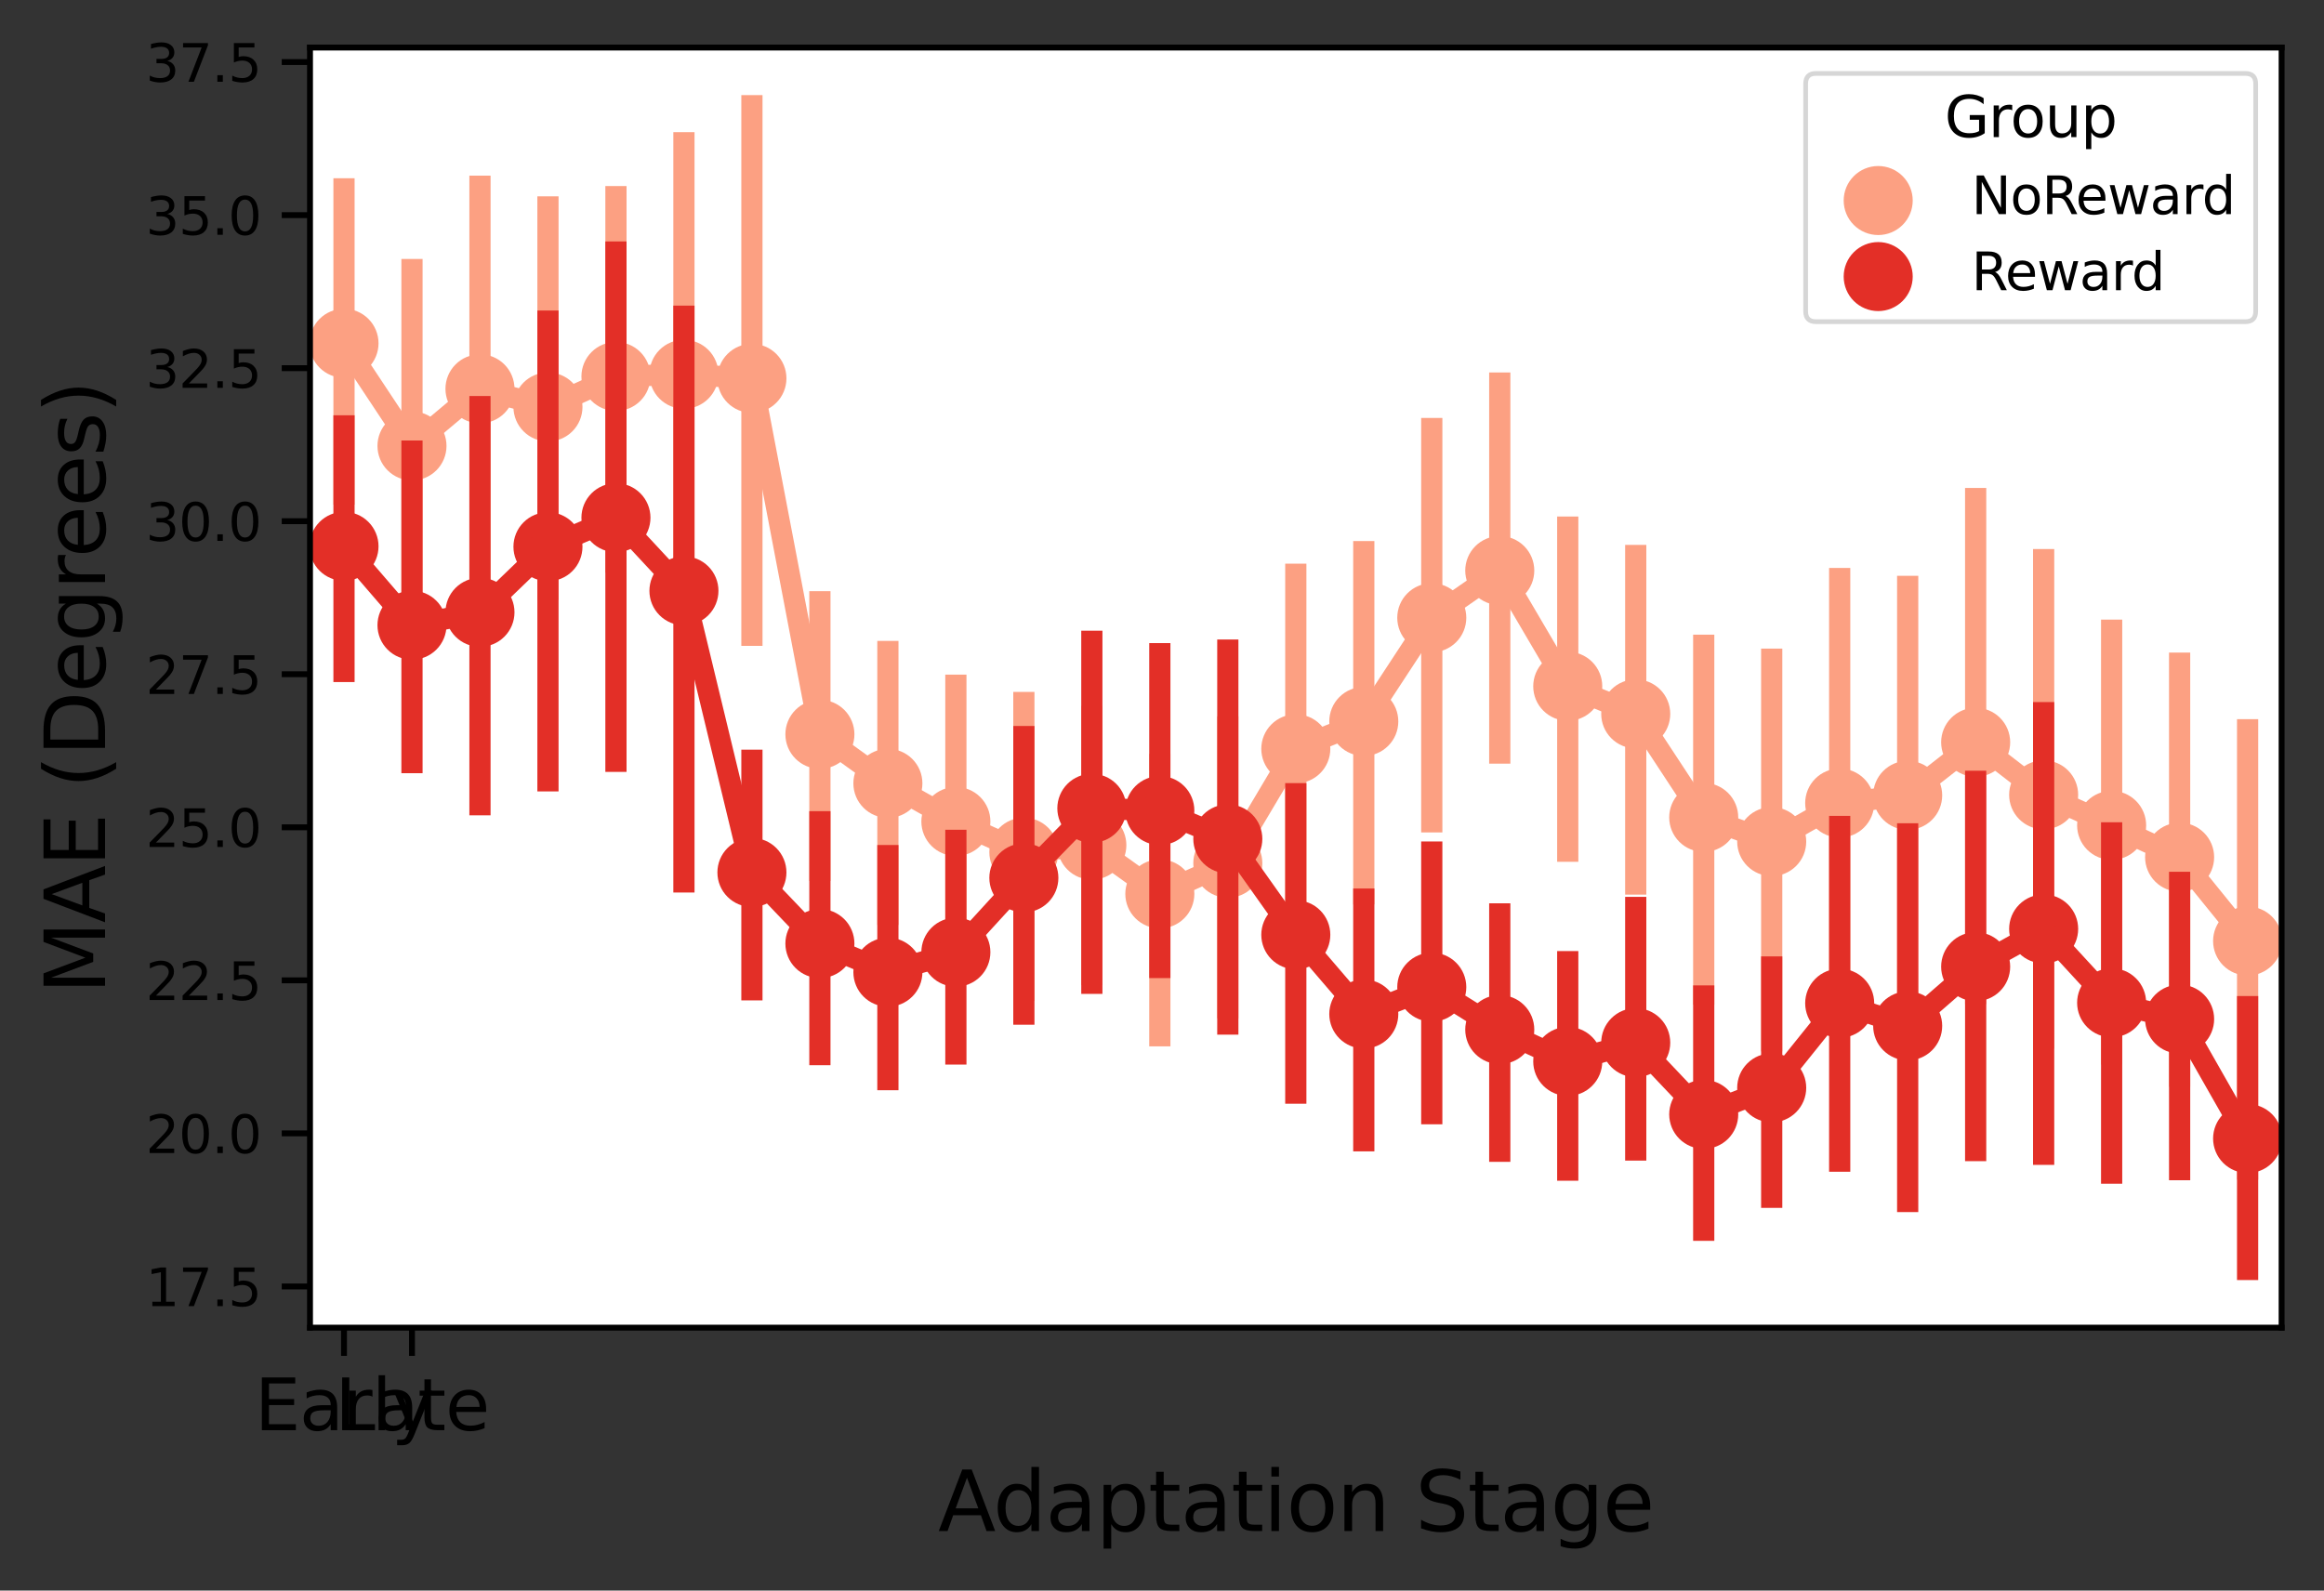 <?xml version="1.0" encoding="utf-8" standalone="no"?>
<!DOCTYPE svg PUBLIC "-//W3C//DTD SVG 1.1//EN"
  "http://www.w3.org/Graphics/SVG/1.1/DTD/svg11.dtd">
<svg height="270.179pt" version="1.1" viewBox="0 0 394.643 270.179" width="394.643pt" xmlns="http://www.w3.org/2000/svg" xmlns:xlink="http://www.w3.org/1999/xlink">
 <rect x="0" y="0" width="394.643" height="270.179" fill="#333333" stroke="none"/>
 <defs>
  <style type="text/css">*{stroke-linecap:butt;stroke-linejoin:round;}</style>
 </defs>
 <g id="figure_1">
  <g id="patch_1">
   <path d="M 0 270.179 
L 394.643 270.179 
L 394.643 0 
L 0 0 
z
" style="fill:none;"/>
  </g>
  <g id="axes_1">
   <g id="patch_2">
    <path d="M 52.643 225.516 
L 387.443 225.516 
L 387.443 8.076 
L 52.643 8.076 
z
" style="fill:#ffffff;"/>
   </g>
   <g id="PathCollection_1">
    <defs>
     <path d="M 0 4.512 
C 1.197 4.512 2.344 4.037 3.19 3.19 
C 4.037 2.344 4.512 1.197 4.512 0 
C 4.512 -1.197 4.037 -2.344 3.19 -3.19 
C 2.344 -4.037 1.197 -4.512 0 -4.512 
C -1.197 -4.512 -2.344 -4.037 -3.19 -3.19 
C -4.037 -2.344 -4.512 -1.197 -4.512 0 
C -4.512 1.197 -4.037 2.344 -3.19 3.19 
C -2.344 4.037 -1.197 4.512 0 4.512 
z
" id="me44a964133" style="stroke:#fca082;stroke-width:2.7;"/>
    </defs>
    <g clip-path="url(#pb3d72e40b4)">
     <use style="fill:#fca082;stroke:#fca082;stroke-width:2.7;" x="58.416" xlink:href="#me44a964133" y="58.313"/>
     <use style="fill:#fca082;stroke:#fca082;stroke-width:2.7;" x="69.96" xlink:href="#me44a964133" y="75.745"/>
     <use style="fill:#fca082;stroke:#fca082;stroke-width:2.7;" x="81.505" xlink:href="#me44a964133" y="66.047"/>
     <use style="fill:#fca082;stroke:#fca082;stroke-width:2.7;" x="93.05" xlink:href="#me44a964133" y="69.124"/>
     <use style="fill:#fca082;stroke:#fca082;stroke-width:2.7;" x="104.595" xlink:href="#me44a964133" y="63.947"/>
     <use style="fill:#fca082;stroke:#fca082;stroke-width:2.7;" x="116.14" xlink:href="#me44a964133" y="63.578"/>
     <use style="fill:#fca082;stroke:#fca082;stroke-width:2.7;" x="127.685" xlink:href="#me44a964133" y="64.268"/>
     <use style="fill:#fca082;stroke:#fca082;stroke-width:2.7;" x="139.229" xlink:href="#me44a964133" y="124.73"/>
     <use style="fill:#fca082;stroke:#fca082;stroke-width:2.7;" x="150.774" xlink:href="#me44a964133" y="133.064"/>
     <use style="fill:#fca082;stroke:#fca082;stroke-width:2.7;" x="162.319" xlink:href="#me44a964133" y="139.541"/>
     <use style="fill:#fca082;stroke:#fca082;stroke-width:2.7;" x="173.864" xlink:href="#me44a964133" y="144.754"/>
     <use style="fill:#fca082;stroke:#fca082;stroke-width:2.7;" x="185.409" xlink:href="#me44a964133" y="143.566"/>
     <use style="fill:#fca082;stroke:#fca082;stroke-width:2.7;" x="196.953" xlink:href="#me44a964133" y="151.837"/>
     <use style="fill:#fca082;stroke:#fca082;stroke-width:2.7;" x="208.498" xlink:href="#me44a964133" y="146.63"/>
     <use style="fill:#fca082;stroke:#fca082;stroke-width:2.7;" x="220.043" xlink:href="#me44a964133" y="127.195"/>
     <use style="fill:#fca082;stroke:#fca082;stroke-width:2.7;" x="231.588" xlink:href="#me44a964133" y="122.547"/>
     <use style="fill:#fca082;stroke:#fca082;stroke-width:2.7;" x="243.133" xlink:href="#me44a964133" y="104.931"/>
     <use style="fill:#fca082;stroke:#fca082;stroke-width:2.7;" x="254.678" xlink:href="#me44a964133" y="96.916"/>
     <use style="fill:#fca082;stroke:#fca082;stroke-width:2.7;" x="266.222" xlink:href="#me44a964133" y="116.574"/>
     <use style="fill:#fca082;stroke:#fca082;stroke-width:2.7;" x="277.767" xlink:href="#me44a964133" y="121.265"/>
     <use style="fill:#fca082;stroke:#fca082;stroke-width:2.7;" x="289.312" xlink:href="#me44a964133" y="138.844"/>
     <use style="fill:#fca082;stroke:#fca082;stroke-width:2.7;" x="300.857" xlink:href="#me44a964133" y="142.956"/>
     <use style="fill:#fca082;stroke:#fca082;stroke-width:2.7;" x="312.402" xlink:href="#me44a964133" y="136.412"/>
     <use style="fill:#fca082;stroke:#fca082;stroke-width:2.7;" x="323.947" xlink:href="#me44a964133" y="135.099"/>
     <use style="fill:#fca082;stroke:#fca082;stroke-width:2.7;" x="335.491" xlink:href="#me44a964133" y="126.085"/>
     <use style="fill:#fca082;stroke:#fca082;stroke-width:2.7;" x="347.036" xlink:href="#me44a964133" y="135.011"/>
     <use style="fill:#fca082;stroke:#fca082;stroke-width:2.7;" x="358.581" xlink:href="#me44a964133" y="140.197"/>
     <use style="fill:#fca082;stroke:#fca082;stroke-width:2.7;" x="370.126" xlink:href="#me44a964133" y="145.606"/>
     <use style="fill:#fca082;stroke:#fca082;stroke-width:2.7;" x="381.671" xlink:href="#me44a964133" y="159.848"/>
    </g>
   </g>
   <g id="line2d_1">
    <path clip-path="url(#pb3d72e40b4)" d="M 58.416 58.313 
L 69.96 75.745 
L 81.505 66.047 
L 93.05 69.124 
L 104.595 63.947 
L 116.14 63.578 
L 127.685 64.268 
L 139.229 124.73 
L 150.774 133.064 
L 162.319 139.541 
L 173.864 144.754 
L 185.409 143.566 
L 196.953 151.837 
L 208.498 146.63 
L 220.043 127.195 
L 231.588 122.547 
L 243.133 104.931 
L 254.678 96.916 
L 266.222 116.574 
L 277.767 121.265 
L 289.312 138.844 
L 300.857 142.956 
L 312.402 136.412 
L 323.947 135.099 
L 335.491 126.085 
L 347.036 135.011 
L 358.581 140.197 
L 370.126 145.606 
L 381.671 159.848 
" style="fill:none;stroke:#fca082;stroke-linecap:square;stroke-width:3.6;"/>
   </g>
   <g id="line2d_2">
    <path clip-path="url(#pb3d72e40b4)" d="M 58.416 83.918 
L 58.416 32.082 
" style="fill:none;stroke:#fca082;stroke-linecap:square;stroke-width:3.6;"/>
   </g>
   <g id="line2d_3">
    <path clip-path="url(#pb3d72e40b4)" d="M 69.96 109.705 
L 69.96 45.79 
" style="fill:none;stroke:#fca082;stroke-linecap:square;stroke-width:3.6;"/>
   </g>
   <g id="line2d_4">
    <path clip-path="url(#pb3d72e40b4)" d="M 81.505 99.928 
L 81.505 31.63 
" style="fill:none;stroke:#fca082;stroke-linecap:square;stroke-width:3.6;"/>
   </g>
   <g id="line2d_5">
    <path clip-path="url(#pb3d72e40b4)" d="M 93.05 100.099 
L 93.05 35.148 
" style="fill:none;stroke:#fca082;stroke-linecap:square;stroke-width:3.6;"/>
   </g>
   <g id="line2d_6">
    <path clip-path="url(#pb3d72e40b4)" d="M 104.595 95.485 
L 104.595 33.403 
" style="fill:none;stroke:#fca082;stroke-linecap:square;stroke-width:3.6;"/>
   </g>
   <g id="line2d_7">
    <path clip-path="url(#pb3d72e40b4)" d="M 116.14 97.373 
L 116.14 24.244 
" style="fill:none;stroke:#fca082;stroke-linecap:square;stroke-width:3.6;"/>
   </g>
   <g id="line2d_8">
    <path clip-path="url(#pb3d72e40b4)" d="M 127.685 107.908 
L 127.685 17.959 
" style="fill:none;stroke:#fca082;stroke-linecap:square;stroke-width:3.6;"/>
   </g>
   <g id="line2d_9">
    <path clip-path="url(#pb3d72e40b4)" d="M 139.229 147.85 
L 139.229 102.221 
" style="fill:none;stroke:#fca082;stroke-linecap:square;stroke-width:3.6;"/>
   </g>
   <g id="line2d_10">
    <path clip-path="url(#pb3d72e40b4)" d="M 150.774 155.322 
L 150.774 110.666 
" style="fill:none;stroke:#fca082;stroke-linecap:square;stroke-width:3.6;"/>
   </g>
   <g id="line2d_11">
    <path clip-path="url(#pb3d72e40b4)" d="M 162.319 164.638 
L 162.319 116.392 
" style="fill:none;stroke:#fca082;stroke-linecap:square;stroke-width:3.6;"/>
   </g>
   <g id="line2d_12">
    <path clip-path="url(#pb3d72e40b4)" d="M 173.864 168.226 
L 173.864 119.328 
" style="fill:none;stroke:#fca082;stroke-linecap:square;stroke-width:3.6;"/>
   </g>
   <g id="line2d_13">
    <path clip-path="url(#pb3d72e40b4)" d="M 185.409 165.528 
L 185.409 121.685 
" style="fill:none;stroke:#fca082;stroke-linecap:square;stroke-width:3.6;"/>
   </g>
   <g id="line2d_14">
    <path clip-path="url(#pb3d72e40b4)" d="M 196.953 175.941 
L 196.953 129.849 
" style="fill:none;stroke:#fca082;stroke-linecap:square;stroke-width:3.6;"/>
   </g>
   <g id="line2d_15">
    <path clip-path="url(#pb3d72e40b4)" d="M 208.498 171.173 
L 208.498 123.487 
" style="fill:none;stroke:#fca082;stroke-linecap:square;stroke-width:3.6;"/>
   </g>
   <g id="line2d_16">
    <path clip-path="url(#pb3d72e40b4)" d="M 220.043 156.138 
L 220.043 97.547 
" style="fill:none;stroke:#fca082;stroke-linecap:square;stroke-width:3.6;"/>
   </g>
   <g id="line2d_17">
    <path clip-path="url(#pb3d72e40b4)" d="M 231.588 151.822 
L 231.588 93.7 
" style="fill:none;stroke:#fca082;stroke-linecap:square;stroke-width:3.6;"/>
   </g>
   <g id="line2d_18">
    <path clip-path="url(#pb3d72e40b4)" d="M 243.133 139.603 
L 243.133 72.793 
" style="fill:none;stroke:#fca082;stroke-linecap:square;stroke-width:3.6;"/>
   </g>
   <g id="line2d_19">
    <path clip-path="url(#pb3d72e40b4)" d="M 254.678 127.913 
L 254.678 65.069 
" style="fill:none;stroke:#fca082;stroke-linecap:square;stroke-width:3.6;"/>
   </g>
   <g id="line2d_20">
    <path clip-path="url(#pb3d72e40b4)" d="M 266.222 144.588 
L 266.222 89.538 
" style="fill:none;stroke:#fca082;stroke-linecap:square;stroke-width:3.6;"/>
   </g>
   <g id="line2d_21">
    <path clip-path="url(#pb3d72e40b4)" d="M 277.767 150.161 
L 277.767 94.354 
" style="fill:none;stroke:#fca082;stroke-linecap:square;stroke-width:3.6;"/>
   </g>
   <g id="line2d_22">
    <path clip-path="url(#pb3d72e40b4)" d="M 289.312 168.853 
L 289.312 109.607 
" style="fill:none;stroke:#fca082;stroke-linecap:square;stroke-width:3.6;"/>
   </g>
   <g id="line2d_23">
    <path clip-path="url(#pb3d72e40b4)" d="M 300.857 176.788 
L 300.857 111.978 
" style="fill:none;stroke:#fca082;stroke-linecap:square;stroke-width:3.6;"/>
   </g>
   <g id="line2d_24">
    <path clip-path="url(#pb3d72e40b4)" d="M 312.402 173.326 
L 312.402 98.271 
" style="fill:none;stroke:#fca082;stroke-linecap:square;stroke-width:3.6;"/>
   </g>
   <g id="line2d_25">
    <path clip-path="url(#pb3d72e40b4)" d="M 323.947 174.287 
L 323.947 99.612 
" style="fill:none;stroke:#fca082;stroke-linecap:square;stroke-width:3.6;"/>
   </g>
   <g id="line2d_26">
    <path clip-path="url(#pb3d72e40b4)" d="M 335.491 168.76 
L 335.491 84.686 
" style="fill:none;stroke:#fca082;stroke-linecap:square;stroke-width:3.6;"/>
   </g>
   <g id="line2d_27">
    <path clip-path="url(#pb3d72e40b4)" d="M 347.036 176.331 
L 347.036 95.061 
" style="fill:none;stroke:#fca082;stroke-linecap:square;stroke-width:3.6;"/>
   </g>
   <g id="line2d_28">
    <path clip-path="url(#pb3d72e40b4)" d="M 358.581 179.046 
L 358.581 107.045 
" style="fill:none;stroke:#fca082;stroke-linecap:square;stroke-width:3.6;"/>
   </g>
   <g id="line2d_29">
    <path clip-path="url(#pb3d72e40b4)" d="M 370.126 182.804 
L 370.126 112.642 
" style="fill:none;stroke:#fca082;stroke-linecap:square;stroke-width:3.6;"/>
   </g>
   <g id="line2d_30">
    <path clip-path="url(#pb3d72e40b4)" d="M 381.671 198.575 
L 381.671 123.96 
" style="fill:none;stroke:#fca082;stroke-linecap:square;stroke-width:3.6;"/>
   </g>
   <g id="matplotlib.axis_1">
    <g id="xtick_1">
     <g id="line2d_31">
      <defs>
       <path d="M 0 0 
L 0 4.8 
" id="m073aacf977" style="stroke:#000000;"/>
      </defs>
      <g>
       <use style="stroke:#000000;" x="58.416" xlink:href="#m073aacf977" y="225.516"/>
      </g>
     </g>
     <g id="text_1">
      <!-- Early -->
      <g transform="translate(43.263 242.934)scale(0.12 -0.12)">
       <defs>
        <path d="M 628 4666 
L 3578 4666 
L 3578 4134 
L 1259 4134 
L 1259 2753 
L 3481 2753 
L 3481 2222 
L 1259 2222 
L 1259 531 
L 3634 531 
L 3634 0 
L 628 0 
L 628 4666 
z
" id="DejaVuSans-45" transform="scale(0.016)"/>
        <path d="M 2194 1759 
Q 1497 1759 1228 1600 
Q 959 1441 959 1056 
Q 959 750 1161 570 
Q 1363 391 1709 391 
Q 2188 391 2477 730 
Q 2766 1069 2766 1631 
L 2766 1759 
L 2194 1759 
z
M 3341 1997 
L 3341 0 
L 2766 0 
L 2766 531 
Q 2569 213 2275 61 
Q 1981 -91 1556 -91 
Q 1019 -91 701 211 
Q 384 513 384 1019 
Q 384 1609 779 1909 
Q 1175 2209 1959 2209 
L 2766 2209 
L 2766 2266 
Q 2766 2663 2505 2880 
Q 2244 3097 1772 3097 
Q 1472 3097 1187 3025 
Q 903 2953 641 2809 
L 641 3341 
Q 956 3463 1253 3523 
Q 1550 3584 1831 3584 
Q 2591 3584 2966 3190 
Q 3341 2797 3341 1997 
z
" id="DejaVuSans-61" transform="scale(0.016)"/>
        <path d="M 2631 2963 
Q 2534 3019 2420 3045 
Q 2306 3072 2169 3072 
Q 1681 3072 1420 2755 
Q 1159 2438 1159 1844 
L 1159 0 
L 581 0 
L 581 3500 
L 1159 3500 
L 1159 2956 
Q 1341 3275 1631 3429 
Q 1922 3584 2338 3584 
Q 2397 3584 2469 3576 
Q 2541 3569 2628 3553 
L 2631 2963 
z
" id="DejaVuSans-72" transform="scale(0.016)"/>
        <path d="M 603 4863 
L 1178 4863 
L 1178 0 
L 603 0 
L 603 4863 
z
" id="DejaVuSans-6c" transform="scale(0.016)"/>
        <path d="M 2059 -325 
Q 1816 -950 1584 -1140 
Q 1353 -1331 966 -1331 
L 506 -1331 
L 506 -850 
L 844 -850 
Q 1081 -850 1212 -737 
Q 1344 -625 1503 -206 
L 1606 56 
L 191 3500 
L 800 3500 
L 1894 763 
L 2988 3500 
L 3597 3500 
L 2059 -325 
z
" id="DejaVuSans-79" transform="scale(0.016)"/>
       </defs>
       <use xlink:href="#DejaVuSans-45"/>
       <use x="63.184" xlink:href="#DejaVuSans-61"/>
       <use x="124.463" xlink:href="#DejaVuSans-72"/>
       <use x="165.576" xlink:href="#DejaVuSans-6c"/>
       <use x="193.359" xlink:href="#DejaVuSans-79"/>
      </g>
     </g>
    </g>
    <g id="xtick_2">
     <g id="line2d_32">
      <g>
       <use style="stroke:#000000;" x="69.96" xlink:href="#m073aacf977" y="225.516"/>
      </g>
     </g>
     <g id="text_2">
      <!-- Late -->
      <g transform="translate(56.896 242.934)scale(0.12 -0.12)">
       <defs>
        <path d="M 628 4666 
L 1259 4666 
L 1259 531 
L 3531 531 
L 3531 0 
L 628 0 
L 628 4666 
z
" id="DejaVuSans-4c" transform="scale(0.016)"/>
        <path d="M 1172 4494 
L 1172 3500 
L 2356 3500 
L 2356 3053 
L 1172 3053 
L 1172 1153 
Q 1172 725 1289 603 
Q 1406 481 1766 481 
L 2356 481 
L 2356 0 
L 1766 0 
Q 1100 0 847 248 
Q 594 497 594 1153 
L 594 3053 
L 172 3053 
L 172 3500 
L 594 3500 
L 594 4494 
L 1172 4494 
z
" id="DejaVuSans-74" transform="scale(0.016)"/>
        <path d="M 3597 1894 
L 3597 1613 
L 953 1613 
Q 991 1019 1311 708 
Q 1631 397 2203 397 
Q 2534 397 2845 478 
Q 3156 559 3463 722 
L 3463 178 
Q 3153 47 2828 -22 
Q 2503 -91 2169 -91 
Q 1331 -91 842 396 
Q 353 884 353 1716 
Q 353 2575 817 3079 
Q 1281 3584 2069 3584 
Q 2775 3584 3186 3129 
Q 3597 2675 3597 1894 
z
M 3022 2063 
Q 3016 2534 2758 2815 
Q 2500 3097 2075 3097 
Q 1594 3097 1305 2825 
Q 1016 2553 972 2059 
L 3022 2063 
z
" id="DejaVuSans-65" transform="scale(0.016)"/>
       </defs>
       <use xlink:href="#DejaVuSans-4c"/>
       <use x="55.713" xlink:href="#DejaVuSans-61"/>
       <use x="116.992" xlink:href="#DejaVuSans-74"/>
       <use x="156.201" xlink:href="#DejaVuSans-65"/>
      </g>
     </g>
    </g>
    <g id="text_3">
     <!-- Adaptation Stage -->
     <g transform="translate(159.304 260.067)scale(0.14 -0.14)">
      <defs>
       <path d="M 2188 4044 
L 1331 1722 
L 3047 1722 
L 2188 4044 
z
M 1831 4666 
L 2547 4666 
L 4325 0 
L 3669 0 
L 3244 1197 
L 1141 1197 
L 716 0 
L 50 0 
L 1831 4666 
z
" id="DejaVuSans-41" transform="scale(0.016)"/>
       <path d="M 2906 2969 
L 2906 4863 
L 3481 4863 
L 3481 0 
L 2906 0 
L 2906 525 
Q 2725 213 2448 61 
Q 2172 -91 1784 -91 
Q 1150 -91 751 415 
Q 353 922 353 1747 
Q 353 2572 751 3078 
Q 1150 3584 1784 3584 
Q 2172 3584 2448 3432 
Q 2725 3281 2906 2969 
z
M 947 1747 
Q 947 1113 1208 752 
Q 1469 391 1925 391 
Q 2381 391 2643 752 
Q 2906 1113 2906 1747 
Q 2906 2381 2643 2742 
Q 2381 3103 1925 3103 
Q 1469 3103 1208 2742 
Q 947 2381 947 1747 
z
" id="DejaVuSans-64" transform="scale(0.016)"/>
       <path d="M 1159 525 
L 1159 -1331 
L 581 -1331 
L 581 3500 
L 1159 3500 
L 1159 2969 
Q 1341 3281 1617 3432 
Q 1894 3584 2278 3584 
Q 2916 3584 3314 3078 
Q 3713 2572 3713 1747 
Q 3713 922 3314 415 
Q 2916 -91 2278 -91 
Q 1894 -91 1617 61 
Q 1341 213 1159 525 
z
M 3116 1747 
Q 3116 2381 2855 2742 
Q 2594 3103 2138 3103 
Q 1681 3103 1420 2742 
Q 1159 2381 1159 1747 
Q 1159 1113 1420 752 
Q 1681 391 2138 391 
Q 2594 391 2855 752 
Q 3116 1113 3116 1747 
z
" id="DejaVuSans-70" transform="scale(0.016)"/>
       <path d="M 603 3500 
L 1178 3500 
L 1178 0 
L 603 0 
L 603 3500 
z
M 603 4863 
L 1178 4863 
L 1178 4134 
L 603 4134 
L 603 4863 
z
" id="DejaVuSans-69" transform="scale(0.016)"/>
       <path d="M 1959 3097 
Q 1497 3097 1228 2736 
Q 959 2375 959 1747 
Q 959 1119 1226 758 
Q 1494 397 1959 397 
Q 2419 397 2687 759 
Q 2956 1122 2956 1747 
Q 2956 2369 2687 2733 
Q 2419 3097 1959 3097 
z
M 1959 3584 
Q 2709 3584 3137 3096 
Q 3566 2609 3566 1747 
Q 3566 888 3137 398 
Q 2709 -91 1959 -91 
Q 1206 -91 779 398 
Q 353 888 353 1747 
Q 353 2609 779 3096 
Q 1206 3584 1959 3584 
z
" id="DejaVuSans-6f" transform="scale(0.016)"/>
       <path d="M 3513 2113 
L 3513 0 
L 2938 0 
L 2938 2094 
Q 2938 2591 2744 2837 
Q 2550 3084 2163 3084 
Q 1697 3084 1428 2787 
Q 1159 2491 1159 1978 
L 1159 0 
L 581 0 
L 581 3500 
L 1159 3500 
L 1159 2956 
Q 1366 3272 1645 3428 
Q 1925 3584 2291 3584 
Q 2894 3584 3203 3211 
Q 3513 2838 3513 2113 
z
" id="DejaVuSans-6e" transform="scale(0.016)"/>
       <path id="DejaVuSans-20" transform="scale(0.016)"/>
       <path d="M 3425 4513 
L 3425 3897 
Q 3066 4069 2747 4153 
Q 2428 4238 2131 4238 
Q 1616 4238 1336 4038 
Q 1056 3838 1056 3469 
Q 1056 3159 1242 3001 
Q 1428 2844 1947 2747 
L 2328 2669 
Q 3034 2534 3370 2195 
Q 3706 1856 3706 1288 
Q 3706 609 3251 259 
Q 2797 -91 1919 -91 
Q 1588 -91 1214 -16 
Q 841 59 441 206 
L 441 856 
Q 825 641 1194 531 
Q 1563 422 1919 422 
Q 2459 422 2753 634 
Q 3047 847 3047 1241 
Q 3047 1584 2836 1778 
Q 2625 1972 2144 2069 
L 1759 2144 
Q 1053 2284 737 2584 
Q 422 2884 422 3419 
Q 422 4038 858 4394 
Q 1294 4750 2059 4750 
Q 2388 4750 2728 4690 
Q 3069 4631 3425 4513 
z
" id="DejaVuSans-53" transform="scale(0.016)"/>
       <path d="M 2906 1791 
Q 2906 2416 2648 2759 
Q 2391 3103 1925 3103 
Q 1463 3103 1205 2759 
Q 947 2416 947 1791 
Q 947 1169 1205 825 
Q 1463 481 1925 481 
Q 2391 481 2648 825 
Q 2906 1169 2906 1791 
z
M 3481 434 
Q 3481 -459 3084 -895 
Q 2688 -1331 1869 -1331 
Q 1566 -1331 1297 -1286 
Q 1028 -1241 775 -1147 
L 775 -588 
Q 1028 -725 1275 -790 
Q 1522 -856 1778 -856 
Q 2344 -856 2625 -561 
Q 2906 -266 2906 331 
L 2906 616 
Q 2728 306 2450 153 
Q 2172 0 1784 0 
Q 1141 0 747 490 
Q 353 981 353 1791 
Q 353 2603 747 3093 
Q 1141 3584 1784 3584 
Q 2172 3584 2450 3431 
Q 2728 3278 2906 2969 
L 2906 3500 
L 3481 3500 
L 3481 434 
z
" id="DejaVuSans-67" transform="scale(0.016)"/>
      </defs>
      <use xlink:href="#DejaVuSans-41"/>
      <use x="66.658" xlink:href="#DejaVuSans-64"/>
      <use x="130.135" xlink:href="#DejaVuSans-61"/>
      <use x="191.414" xlink:href="#DejaVuSans-70"/>
      <use x="254.891" xlink:href="#DejaVuSans-74"/>
      <use x="294.1" xlink:href="#DejaVuSans-61"/>
      <use x="355.379" xlink:href="#DejaVuSans-74"/>
      <use x="394.588" xlink:href="#DejaVuSans-69"/>
      <use x="422.371" xlink:href="#DejaVuSans-6f"/>
      <use x="483.553" xlink:href="#DejaVuSans-6e"/>
      <use x="546.932" xlink:href="#DejaVuSans-20"/>
      <use x="578.719" xlink:href="#DejaVuSans-53"/>
      <use x="642.195" xlink:href="#DejaVuSans-74"/>
      <use x="681.404" xlink:href="#DejaVuSans-61"/>
      <use x="742.684" xlink:href="#DejaVuSans-67"/>
      <use x="806.16" xlink:href="#DejaVuSans-65"/>
     </g>
    </g>
   </g>
   <g id="matplotlib.axis_2">
    <g id="ytick_1">
     <g id="line2d_33">
      <defs>
       <path d="M 0 0 
L -4.8 0 
" id="m3028c6f27b" style="stroke:#000000;"/>
      </defs>
      <g>
       <use style="stroke:#000000;" x="52.643" xlink:href="#m3028c6f27b" y="218.517"/>
      </g>
     </g>
     <g id="text_4">
      <!-- 17.5 -->
      <g transform="translate(24.749 221.861)scale(0.088 -0.088)">
       <defs>
        <path d="M 794 531 
L 1825 531 
L 1825 4091 
L 703 3866 
L 703 4441 
L 1819 4666 
L 2450 4666 
L 2450 531 
L 3481 531 
L 3481 0 
L 794 0 
L 794 531 
z
" id="DejaVuSans-31" transform="scale(0.016)"/>
        <path d="M 525 4666 
L 3525 4666 
L 3525 4397 
L 1831 0 
L 1172 0 
L 2766 4134 
L 525 4134 
L 525 4666 
z
" id="DejaVuSans-37" transform="scale(0.016)"/>
        <path d="M 684 794 
L 1344 794 
L 1344 0 
L 684 0 
L 684 794 
z
" id="DejaVuSans-2e" transform="scale(0.016)"/>
        <path d="M 691 4666 
L 3169 4666 
L 3169 4134 
L 1269 4134 
L 1269 2991 
Q 1406 3038 1543 3061 
Q 1681 3084 1819 3084 
Q 2600 3084 3056 2656 
Q 3513 2228 3513 1497 
Q 3513 744 3044 326 
Q 2575 -91 1722 -91 
Q 1428 -91 1123 -41 
Q 819 9 494 109 
L 494 744 
Q 775 591 1075 516 
Q 1375 441 1709 441 
Q 2250 441 2565 725 
Q 2881 1009 2881 1497 
Q 2881 1984 2565 2268 
Q 2250 2553 1709 2553 
Q 1456 2553 1204 2497 
Q 953 2441 691 2322 
L 691 4666 
z
" id="DejaVuSans-35" transform="scale(0.016)"/>
       </defs>
       <use xlink:href="#DejaVuSans-31"/>
       <use x="63.623" xlink:href="#DejaVuSans-37"/>
       <use x="127.246" xlink:href="#DejaVuSans-2e"/>
       <use x="159.033" xlink:href="#DejaVuSans-35"/>
      </g>
     </g>
    </g>
    <g id="ytick_2">
     <g id="line2d_34">
      <g>
       <use style="stroke:#000000;" x="52.643" xlink:href="#m3028c6f27b" y="192.521"/>
      </g>
     </g>
     <g id="text_5">
      <!-- 20.0 -->
      <g transform="translate(24.749 195.864)scale(0.088 -0.088)">
       <defs>
        <path d="M 1228 531 
L 3431 531 
L 3431 0 
L 469 0 
L 469 531 
Q 828 903 1448 1529 
Q 2069 2156 2228 2338 
Q 2531 2678 2651 2914 
Q 2772 3150 2772 3378 
Q 2772 3750 2511 3984 
Q 2250 4219 1831 4219 
Q 1534 4219 1204 4116 
Q 875 4013 500 3803 
L 500 4441 
Q 881 4594 1212 4672 
Q 1544 4750 1819 4750 
Q 2544 4750 2975 4387 
Q 3406 4025 3406 3419 
Q 3406 3131 3298 2873 
Q 3191 2616 2906 2266 
Q 2828 2175 2409 1742 
Q 1991 1309 1228 531 
z
" id="DejaVuSans-32" transform="scale(0.016)"/>
        <path d="M 2034 4250 
Q 1547 4250 1301 3770 
Q 1056 3291 1056 2328 
Q 1056 1369 1301 889 
Q 1547 409 2034 409 
Q 2525 409 2770 889 
Q 3016 1369 3016 2328 
Q 3016 3291 2770 3770 
Q 2525 4250 2034 4250 
z
M 2034 4750 
Q 2819 4750 3233 4129 
Q 3647 3509 3647 2328 
Q 3647 1150 3233 529 
Q 2819 -91 2034 -91 
Q 1250 -91 836 529 
Q 422 1150 422 2328 
Q 422 3509 836 4129 
Q 1250 4750 2034 4750 
z
" id="DejaVuSans-30" transform="scale(0.016)"/>
       </defs>
       <use xlink:href="#DejaVuSans-32"/>
       <use x="63.623" xlink:href="#DejaVuSans-30"/>
       <use x="127.246" xlink:href="#DejaVuSans-2e"/>
       <use x="159.033" xlink:href="#DejaVuSans-30"/>
      </g>
     </g>
    </g>
    <g id="ytick_3">
     <g id="line2d_35">
      <g>
       <use style="stroke:#000000;" x="52.643" xlink:href="#m3028c6f27b" y="166.524"/>
      </g>
     </g>
     <g id="text_6">
      <!-- 22.5 -->
      <g transform="translate(24.749 169.867)scale(0.088 -0.088)">
       <use xlink:href="#DejaVuSans-32"/>
       <use x="63.623" xlink:href="#DejaVuSans-32"/>
       <use x="127.246" xlink:href="#DejaVuSans-2e"/>
       <use x="159.033" xlink:href="#DejaVuSans-35"/>
      </g>
     </g>
    </g>
    <g id="ytick_4">
     <g id="line2d_36">
      <g>
       <use style="stroke:#000000;" x="52.643" xlink:href="#m3028c6f27b" y="140.527"/>
      </g>
     </g>
     <g id="text_7">
      <!-- 25.0 -->
      <g transform="translate(24.749 143.87)scale(0.088 -0.088)">
       <use xlink:href="#DejaVuSans-32"/>
       <use x="63.623" xlink:href="#DejaVuSans-35"/>
       <use x="127.246" xlink:href="#DejaVuSans-2e"/>
       <use x="159.033" xlink:href="#DejaVuSans-30"/>
      </g>
     </g>
    </g>
    <g id="ytick_5">
     <g id="line2d_37">
      <g>
       <use style="stroke:#000000;" x="52.643" xlink:href="#m3028c6f27b" y="114.53"/>
      </g>
     </g>
     <g id="text_8">
      <!-- 27.5 -->
      <g transform="translate(24.749 117.874)scale(0.088 -0.088)">
       <use xlink:href="#DejaVuSans-32"/>
       <use x="63.623" xlink:href="#DejaVuSans-37"/>
       <use x="127.246" xlink:href="#DejaVuSans-2e"/>
       <use x="159.033" xlink:href="#DejaVuSans-35"/>
      </g>
     </g>
    </g>
    <g id="ytick_6">
     <g id="line2d_38">
      <g>
       <use style="stroke:#000000;" x="52.643" xlink:href="#m3028c6f27b" y="88.534"/>
      </g>
     </g>
     <g id="text_9">
      <!-- 30.0 -->
      <g transform="translate(24.749 91.877)scale(0.088 -0.088)">
       <defs>
        <path d="M 2597 2516 
Q 3050 2419 3304 2112 
Q 3559 1806 3559 1356 
Q 3559 666 3084 287 
Q 2609 -91 1734 -91 
Q 1441 -91 1130 -33 
Q 819 25 488 141 
L 488 750 
Q 750 597 1062 519 
Q 1375 441 1716 441 
Q 2309 441 2620 675 
Q 2931 909 2931 1356 
Q 2931 1769 2642 2001 
Q 2353 2234 1838 2234 
L 1294 2234 
L 1294 2753 
L 1863 2753 
Q 2328 2753 2575 2939 
Q 2822 3125 2822 3475 
Q 2822 3834 2567 4026 
Q 2313 4219 1838 4219 
Q 1578 4219 1281 4162 
Q 984 4106 628 3988 
L 628 4550 
Q 988 4650 1302 4700 
Q 1616 4750 1894 4750 
Q 2613 4750 3031 4423 
Q 3450 4097 3450 3541 
Q 3450 3153 3228 2886 
Q 3006 2619 2597 2516 
z
" id="DejaVuSans-33" transform="scale(0.016)"/>
       </defs>
       <use xlink:href="#DejaVuSans-33"/>
       <use x="63.623" xlink:href="#DejaVuSans-30"/>
       <use x="127.246" xlink:href="#DejaVuSans-2e"/>
       <use x="159.033" xlink:href="#DejaVuSans-30"/>
      </g>
     </g>
    </g>
    <g id="ytick_7">
     <g id="line2d_39">
      <g>
       <use style="stroke:#000000;" x="52.643" xlink:href="#m3028c6f27b" y="62.537"/>
      </g>
     </g>
     <g id="text_10">
      <!-- 32.5 -->
      <g transform="translate(24.749 65.88)scale(0.088 -0.088)">
       <use xlink:href="#DejaVuSans-33"/>
       <use x="63.623" xlink:href="#DejaVuSans-32"/>
       <use x="127.246" xlink:href="#DejaVuSans-2e"/>
       <use x="159.033" xlink:href="#DejaVuSans-35"/>
      </g>
     </g>
    </g>
    <g id="ytick_8">
     <g id="line2d_40">
      <g>
       <use style="stroke:#000000;" x="52.643" xlink:href="#m3028c6f27b" y="36.54"/>
      </g>
     </g>
     <g id="text_11">
      <!-- 35.0 -->
      <g transform="translate(24.749 39.883)scale(0.088 -0.088)">
       <use xlink:href="#DejaVuSans-33"/>
       <use x="63.623" xlink:href="#DejaVuSans-35"/>
       <use x="127.246" xlink:href="#DejaVuSans-2e"/>
       <use x="159.033" xlink:href="#DejaVuSans-30"/>
      </g>
     </g>
    </g>
    <g id="ytick_9">
     <g id="line2d_41">
      <g>
       <use style="stroke:#000000;" x="52.643" xlink:href="#m3028c6f27b" y="10.543"/>
      </g>
     </g>
     <g id="text_12">
      <!-- 37.5 -->
      <g transform="translate(24.749 13.887)scale(0.088 -0.088)">
       <use xlink:href="#DejaVuSans-33"/>
       <use x="63.623" xlink:href="#DejaVuSans-37"/>
       <use x="127.246" xlink:href="#DejaVuSans-2e"/>
       <use x="159.033" xlink:href="#DejaVuSans-35"/>
      </g>
     </g>
    </g>
    <g id="text_13">
     <!-- MAE (Degrees) -->
     <g transform="translate(17.838 168.856)rotate(-90)scale(0.14 -0.14)">
      <defs>
       <path d="M 628 4666 
L 1569 4666 
L 2759 1491 
L 3956 4666 
L 4897 4666 
L 4897 0 
L 4281 0 
L 4281 4097 
L 3078 897 
L 2444 897 
L 1241 4097 
L 1241 0 
L 628 0 
L 628 4666 
z
" id="DejaVuSans-4d" transform="scale(0.016)"/>
       <path d="M 1984 4856 
Q 1566 4138 1362 3434 
Q 1159 2731 1159 2009 
Q 1159 1288 1364 580 
Q 1569 -128 1984 -844 
L 1484 -844 
Q 1016 -109 783 600 
Q 550 1309 550 2009 
Q 550 2706 781 3412 
Q 1013 4119 1484 4856 
L 1984 4856 
z
" id="DejaVuSans-28" transform="scale(0.016)"/>
       <path d="M 1259 4147 
L 1259 519 
L 2022 519 
Q 2988 519 3436 956 
Q 3884 1394 3884 2338 
Q 3884 3275 3436 3711 
Q 2988 4147 2022 4147 
L 1259 4147 
z
M 628 4666 
L 1925 4666 
Q 3281 4666 3915 4102 
Q 4550 3538 4550 2338 
Q 4550 1131 3912 565 
Q 3275 0 1925 0 
L 628 0 
L 628 4666 
z
" id="DejaVuSans-44" transform="scale(0.016)"/>
       <path d="M 2834 3397 
L 2834 2853 
Q 2591 2978 2328 3040 
Q 2066 3103 1784 3103 
Q 1356 3103 1142 2972 
Q 928 2841 928 2578 
Q 928 2378 1081 2264 
Q 1234 2150 1697 2047 
L 1894 2003 
Q 2506 1872 2764 1633 
Q 3022 1394 3022 966 
Q 3022 478 2636 193 
Q 2250 -91 1575 -91 
Q 1294 -91 989 -36 
Q 684 19 347 128 
L 347 722 
Q 666 556 975 473 
Q 1284 391 1588 391 
Q 1994 391 2212 530 
Q 2431 669 2431 922 
Q 2431 1156 2273 1281 
Q 2116 1406 1581 1522 
L 1381 1569 
Q 847 1681 609 1914 
Q 372 2147 372 2553 
Q 372 3047 722 3315 
Q 1072 3584 1716 3584 
Q 2034 3584 2315 3537 
Q 2597 3491 2834 3397 
z
" id="DejaVuSans-73" transform="scale(0.016)"/>
       <path d="M 513 4856 
L 1013 4856 
Q 1481 4119 1714 3412 
Q 1947 2706 1947 2009 
Q 1947 1309 1714 600 
Q 1481 -109 1013 -844 
L 513 -844 
Q 928 -128 1133 580 
Q 1338 1288 1338 2009 
Q 1338 2731 1133 3434 
Q 928 4138 513 4856 
z
" id="DejaVuSans-29" transform="scale(0.016)"/>
      </defs>
      <use xlink:href="#DejaVuSans-4d"/>
      <use x="86.279" xlink:href="#DejaVuSans-41"/>
      <use x="154.688" xlink:href="#DejaVuSans-45"/>
      <use x="217.871" xlink:href="#DejaVuSans-20"/>
      <use x="249.658" xlink:href="#DejaVuSans-28"/>
      <use x="288.672" xlink:href="#DejaVuSans-44"/>
      <use x="365.674" xlink:href="#DejaVuSans-65"/>
      <use x="427.197" xlink:href="#DejaVuSans-67"/>
      <use x="490.674" xlink:href="#DejaVuSans-72"/>
      <use x="529.537" xlink:href="#DejaVuSans-65"/>
      <use x="591.061" xlink:href="#DejaVuSans-65"/>
      <use x="652.584" xlink:href="#DejaVuSans-73"/>
      <use x="704.684" xlink:href="#DejaVuSans-29"/>
     </g>
    </g>
   </g>
   <g id="PathCollection_2">
    <defs>
     <path d="M 0 4.512 
C 1.197 4.512 2.344 4.037 3.19 3.19 
C 4.037 2.344 4.512 1.197 4.512 0 
C 4.512 -1.197 4.037 -2.344 3.19 -3.19 
C 2.344 -4.037 1.197 -4.512 0 -4.512 
C -1.197 -4.512 -2.344 -4.037 -3.19 -3.19 
C -4.037 -2.344 -4.512 -1.197 -4.512 0 
C -4.512 1.197 -4.037 2.344 -3.19 3.19 
C -2.344 4.037 -1.197 4.512 0 4.512 
z
" id="m112dfc035e" style="stroke:#e32f27;stroke-width:2.7;"/>
    </defs>
    <g clip-path="url(#pb3d72e40b4)">
     <use style="fill:#e32f27;stroke:#e32f27;stroke-width:2.7;" x="58.416" xlink:href="#m112dfc035e" y="92.801"/>
     <use style="fill:#e32f27;stroke:#e32f27;stroke-width:2.7;" x="69.96" xlink:href="#m112dfc035e" y="106.195"/>
     <use style="fill:#e32f27;stroke:#e32f27;stroke-width:2.7;" x="81.505" xlink:href="#m112dfc035e" y="104.005"/>
     <use style="fill:#e32f27;stroke:#e32f27;stroke-width:2.7;" x="93.05" xlink:href="#m112dfc035e" y="92.867"/>
     <use style="fill:#e32f27;stroke:#e32f27;stroke-width:2.7;" x="104.595" xlink:href="#m112dfc035e" y="87.938"/>
     <use style="fill:#e32f27;stroke:#e32f27;stroke-width:2.7;" x="116.14" xlink:href="#m112dfc035e" y="100.36"/>
     <use style="fill:#e32f27;stroke:#e32f27;stroke-width:2.7;" x="127.685" xlink:href="#m112dfc035e" y="148.194"/>
     <use style="fill:#e32f27;stroke:#e32f27;stroke-width:2.7;" x="139.229" xlink:href="#m112dfc035e" y="160.277"/>
     <use style="fill:#e32f27;stroke:#e32f27;stroke-width:2.7;" x="150.774" xlink:href="#m112dfc035e" y="165.134"/>
     <use style="fill:#e32f27;stroke:#e32f27;stroke-width:2.7;" x="162.319" xlink:href="#m112dfc035e" y="161.74"/>
     <use style="fill:#e32f27;stroke:#e32f27;stroke-width:2.7;" x="173.864" xlink:href="#m112dfc035e" y="149.119"/>
     <use style="fill:#e32f27;stroke:#e32f27;stroke-width:2.7;" x="185.409" xlink:href="#m112dfc035e" y="137.297"/>
     <use style="fill:#e32f27;stroke:#e32f27;stroke-width:2.7;" x="196.953" xlink:href="#m112dfc035e" y="137.684"/>
     <use style="fill:#e32f27;stroke:#e32f27;stroke-width:2.7;" x="208.498" xlink:href="#m112dfc035e" y="142.496"/>
     <use style="fill:#e32f27;stroke:#e32f27;stroke-width:2.7;" x="220.043" xlink:href="#m112dfc035e" y="158.786"/>
     <use style="fill:#e32f27;stroke:#e32f27;stroke-width:2.7;" x="231.588" xlink:href="#m112dfc035e" y="172.246"/>
     <use style="fill:#e32f27;stroke:#e32f27;stroke-width:2.7;" x="243.133" xlink:href="#m112dfc035e" y="167.677"/>
     <use style="fill:#e32f27;stroke:#e32f27;stroke-width:2.7;" x="254.678" xlink:href="#m112dfc035e" y="174.89"/>
     <use style="fill:#e32f27;stroke:#e32f27;stroke-width:2.7;" x="266.222" xlink:href="#m112dfc035e" y="180.295"/>
     <use style="fill:#e32f27;stroke:#e32f27;stroke-width:2.7;" x="277.767" xlink:href="#m112dfc035e" y="177.11"/>
     <use style="fill:#e32f27;stroke:#e32f27;stroke-width:2.7;" x="289.312" xlink:href="#m112dfc035e" y="189.29"/>
     <use style="fill:#e32f27;stroke:#e32f27;stroke-width:2.7;" x="300.857" xlink:href="#m112dfc035e" y="184.781"/>
     <use style="fill:#e32f27;stroke:#e32f27;stroke-width:2.7;" x="312.402" xlink:href="#m112dfc035e" y="170.412"/>
     <use style="fill:#e32f27;stroke:#e32f27;stroke-width:2.7;" x="323.947" xlink:href="#m112dfc035e" y="174.26"/>
     <use style="fill:#e32f27;stroke:#e32f27;stroke-width:2.7;" x="335.491" xlink:href="#m112dfc035e" y="164.201"/>
     <use style="fill:#e32f27;stroke:#e32f27;stroke-width:2.7;" x="347.036" xlink:href="#m112dfc035e" y="157.791"/>
     <use style="fill:#e32f27;stroke:#e32f27;stroke-width:2.7;" x="358.581" xlink:href="#m112dfc035e" y="170.336"/>
     <use style="fill:#e32f27;stroke:#e32f27;stroke-width:2.7;" x="370.126" xlink:href="#m112dfc035e" y="173.107"/>
     <use style="fill:#e32f27;stroke:#e32f27;stroke-width:2.7;" x="381.671" xlink:href="#m112dfc035e" y="193.396"/>
    </g>
   </g>
   <g id="line2d_42">
    <path clip-path="url(#pb3d72e40b4)" d="M 58.416 92.801 
L 69.96 106.195 
L 81.505 104.005 
L 93.05 92.867 
L 104.595 87.938 
L 116.14 100.36 
L 127.685 148.194 
L 139.229 160.277 
L 150.774 165.134 
L 162.319 161.74 
L 173.864 149.119 
L 185.409 137.297 
L 196.953 137.684 
L 208.498 142.496 
L 220.043 158.786 
L 231.588 172.246 
L 243.133 167.677 
L 254.678 174.89 
L 266.222 180.295 
L 277.767 177.11 
L 289.312 189.29 
L 300.857 184.781 
L 312.402 170.412 
L 323.947 174.26 
L 335.491 164.201 
L 347.036 157.791 
L 358.581 170.336 
L 370.126 173.107 
L 381.671 193.396 
" style="fill:none;stroke:#e32f27;stroke-linecap:square;stroke-width:3.6;"/>
   </g>
   <g id="line2d_43">
    <path clip-path="url(#pb3d72e40b4)" d="M 58.416 114.062 
L 58.416 72.343 
" style="fill:none;stroke:#e32f27;stroke-linecap:square;stroke-width:3.6;"/>
   </g>
   <g id="line2d_44">
    <path clip-path="url(#pb3d72e40b4)" d="M 69.96 129.54 
L 69.96 76.626 
" style="fill:none;stroke:#e32f27;stroke-linecap:square;stroke-width:3.6;"/>
   </g>
   <g id="line2d_45">
    <path clip-path="url(#pb3d72e40b4)" d="M 81.505 136.69 
L 81.505 69.073 
" style="fill:none;stroke:#e32f27;stroke-linecap:square;stroke-width:3.6;"/>
   </g>
   <g id="line2d_46">
    <path clip-path="url(#pb3d72e40b4)" d="M 93.05 132.633 
L 93.05 54.549 
" style="fill:none;stroke:#e32f27;stroke-linecap:square;stroke-width:3.6;"/>
   </g>
   <g id="line2d_47">
    <path clip-path="url(#pb3d72e40b4)" d="M 104.595 129.312 
L 104.595 42.816 
" style="fill:none;stroke:#e32f27;stroke-linecap:square;stroke-width:3.6;"/>
   </g>
   <g id="line2d_48">
    <path clip-path="url(#pb3d72e40b4)" d="M 116.14 149.807 
L 116.14 53.718 
" style="fill:none;stroke:#e32f27;stroke-linecap:square;stroke-width:3.6;"/>
   </g>
   <g id="line2d_49">
    <path clip-path="url(#pb3d72e40b4)" d="M 127.685 168.124 
L 127.685 129.136 
" style="fill:none;stroke:#e32f27;stroke-linecap:square;stroke-width:3.6;"/>
   </g>
   <g id="line2d_50">
    <path clip-path="url(#pb3d72e40b4)" d="M 139.229 179.14 
L 139.229 139.584 
" style="fill:none;stroke:#e32f27;stroke-linecap:square;stroke-width:3.6;"/>
   </g>
   <g id="line2d_51">
    <path clip-path="url(#pb3d72e40b4)" d="M 150.774 183.39 
L 150.774 145.334 
" style="fill:none;stroke:#e32f27;stroke-linecap:square;stroke-width:3.6;"/>
   </g>
   <g id="line2d_52">
    <path clip-path="url(#pb3d72e40b4)" d="M 162.319 179.033 
L 162.319 142.75 
" style="fill:none;stroke:#e32f27;stroke-linecap:square;stroke-width:3.6;"/>
   </g>
   <g id="line2d_53">
    <path clip-path="url(#pb3d72e40b4)" d="M 173.864 172.26 
L 173.864 125.123 
" style="fill:none;stroke:#e32f27;stroke-linecap:square;stroke-width:3.6;"/>
   </g>
   <g id="line2d_54">
    <path clip-path="url(#pb3d72e40b4)" d="M 185.409 167.027 
L 185.409 108.929 
" style="fill:none;stroke:#e32f27;stroke-linecap:square;stroke-width:3.6;"/>
   </g>
   <g id="line2d_55">
    <path clip-path="url(#pb3d72e40b4)" d="M 196.953 164.342 
L 196.953 111.04 
" style="fill:none;stroke:#e32f27;stroke-linecap:square;stroke-width:3.6;"/>
   </g>
   <g id="line2d_56">
    <path clip-path="url(#pb3d72e40b4)" d="M 208.498 173.943 
L 208.498 110.427 
" style="fill:none;stroke:#e32f27;stroke-linecap:square;stroke-width:3.6;"/>
   </g>
   <g id="line2d_57">
    <path clip-path="url(#pb3d72e40b4)" d="M 220.043 185.68 
L 220.043 134.819 
" style="fill:none;stroke:#e32f27;stroke-linecap:square;stroke-width:3.6;"/>
   </g>
   <g id="line2d_58">
    <path clip-path="url(#pb3d72e40b4)" d="M 231.588 193.776 
L 231.588 152.72 
" style="fill:none;stroke:#e32f27;stroke-linecap:square;stroke-width:3.6;"/>
   </g>
   <g id="line2d_59">
    <path clip-path="url(#pb3d72e40b4)" d="M 243.133 189.178 
L 243.133 144.739 
" style="fill:none;stroke:#e32f27;stroke-linecap:square;stroke-width:3.6;"/>
   </g>
   <g id="line2d_60">
    <path clip-path="url(#pb3d72e40b4)" d="M 254.678 195.551 
L 254.678 155.233 
" style="fill:none;stroke:#e32f27;stroke-linecap:square;stroke-width:3.6;"/>
   </g>
   <g id="line2d_61">
    <path clip-path="url(#pb3d72e40b4)" d="M 266.222 198.767 
L 266.222 163.354 
" style="fill:none;stroke:#e32f27;stroke-linecap:square;stroke-width:3.6;"/>
   </g>
   <g id="line2d_62">
    <path clip-path="url(#pb3d72e40b4)" d="M 277.767 195.344 
L 277.767 154.143 
" style="fill:none;stroke:#e32f27;stroke-linecap:square;stroke-width:3.6;"/>
   </g>
   <g id="line2d_63">
    <path clip-path="url(#pb3d72e40b4)" d="M 289.312 208.969 
L 289.312 169.181 
" style="fill:none;stroke:#e32f27;stroke-linecap:square;stroke-width:3.6;"/>
   </g>
   <g id="line2d_64">
    <path clip-path="url(#pb3d72e40b4)" d="M 300.857 203.375 
L 300.857 164.256 
" style="fill:none;stroke:#e32f27;stroke-linecap:square;stroke-width:3.6;"/>
   </g>
   <g id="line2d_65">
    <path clip-path="url(#pb3d72e40b4)" d="M 312.402 197.239 
L 312.402 140.388 
" style="fill:none;stroke:#e32f27;stroke-linecap:square;stroke-width:3.6;"/>
   </g>
   <g id="line2d_66">
    <path clip-path="url(#pb3d72e40b4)" d="M 323.947 204.091 
L 323.947 141.641 
" style="fill:none;stroke:#e32f27;stroke-linecap:square;stroke-width:3.6;"/>
   </g>
   <g id="line2d_67">
    <path clip-path="url(#pb3d72e40b4)" d="M 335.491 195.437 
L 335.491 132.719 
" style="fill:none;stroke:#e32f27;stroke-linecap:square;stroke-width:3.6;"/>
   </g>
   <g id="line2d_68">
    <path clip-path="url(#pb3d72e40b4)" d="M 347.036 196.072 
L 347.036 121.055 
" style="fill:none;stroke:#e32f27;stroke-linecap:square;stroke-width:3.6;"/>
   </g>
   <g id="line2d_69">
    <path clip-path="url(#pb3d72e40b4)" d="M 358.581 199.264 
L 358.581 141.473 
" style="fill:none;stroke:#e32f27;stroke-linecap:square;stroke-width:3.6;"/>
   </g>
   <g id="line2d_70">
    <path clip-path="url(#pb3d72e40b4)" d="M 370.126 198.678 
L 370.126 149.88 
" style="fill:none;stroke:#e32f27;stroke-linecap:square;stroke-width:3.6;"/>
   </g>
   <g id="line2d_71">
    <path clip-path="url(#pb3d72e40b4)" d="M 381.671 215.632 
L 381.671 170.993 
" style="fill:none;stroke:#e32f27;stroke-linecap:square;stroke-width:3.6;"/>
   </g>
   <g id="patch_3">
    <path d="M 52.643 225.516 
L 52.643 8.076 
" style="fill:none;stroke:#000000;stroke-linecap:square;stroke-linejoin:miter;"/>
   </g>
   <g id="patch_4">
    <path d="M 387.443 225.516 
L 387.443 8.076 
" style="fill:none;stroke:#000000;stroke-linecap:square;stroke-linejoin:miter;"/>
   </g>
   <g id="patch_5">
    <path d="M 52.643 225.516 
L 387.443 225.516 
" style="fill:none;stroke:#000000;stroke-linecap:square;stroke-linejoin:miter;"/>
   </g>
   <g id="patch_6">
    <path d="M 52.643 8.076 
L 387.443 8.076 
" style="fill:none;stroke:#000000;stroke-linecap:square;stroke-linejoin:miter;"/>
   </g>
   <g id="legend_1">
    <g id="patch_7">
     <path d="M 308.382 54.64 
L 381.283 54.64 
Q 383.043 54.64 383.043 52.88 
L 383.043 14.236 
Q 383.043 12.476 381.283 12.476 
L 308.382 12.476 
Q 306.622 12.476 306.622 14.236 
L 306.622 52.88 
Q 306.622 54.64 308.382 54.64 
z
" style="fill:#ffffff;opacity:0.8;stroke:#cccccc;stroke-linejoin:miter;stroke-width:0.8;"/>
    </g>
    <g id="text_14">
     <!-- Group -->
     <g transform="translate(330.222 23.29)scale(0.096 -0.096)">
      <defs>
       <path d="M 3809 666 
L 3809 1919 
L 2778 1919 
L 2778 2438 
L 4434 2438 
L 4434 434 
Q 4069 175 3628 42 
Q 3188 -91 2688 -91 
Q 1594 -91 976 548 
Q 359 1188 359 2328 
Q 359 3472 976 4111 
Q 1594 4750 2688 4750 
Q 3144 4750 3555 4637 
Q 3966 4525 4313 4306 
L 4313 3634 
Q 3963 3931 3569 4081 
Q 3175 4231 2741 4231 
Q 1884 4231 1454 3753 
Q 1025 3275 1025 2328 
Q 1025 1384 1454 906 
Q 1884 428 2741 428 
Q 3075 428 3337 486 
Q 3600 544 3809 666 
z
" id="DejaVuSans-47" transform="scale(0.016)"/>
       <path d="M 544 1381 
L 544 3500 
L 1119 3500 
L 1119 1403 
Q 1119 906 1312 657 
Q 1506 409 1894 409 
Q 2359 409 2629 706 
Q 2900 1003 2900 1516 
L 2900 3500 
L 3475 3500 
L 3475 0 
L 2900 0 
L 2900 538 
Q 2691 219 2414 64 
Q 2138 -91 1772 -91 
Q 1169 -91 856 284 
Q 544 659 544 1381 
z
M 1991 3584 
L 1991 3584 
z
" id="DejaVuSans-75" transform="scale(0.016)"/>
      </defs>
      <use xlink:href="#DejaVuSans-47"/>
      <use x="77.49" xlink:href="#DejaVuSans-72"/>
      <use x="116.354" xlink:href="#DejaVuSans-6f"/>
      <use x="177.535" xlink:href="#DejaVuSans-75"/>
      <use x="240.914" xlink:href="#DejaVuSans-70"/>
     </g>
    </g>
    <g id="PathCollection_3">
     <g>
      <use style="fill:#fca082;stroke:#fca082;stroke-width:2.7;" x="318.942" xlink:href="#me44a964133" y="34.063"/>
     </g>
    </g>
    <g id="text_15">
     <!-- NoReward -->
     <g transform="translate(334.782 36.373)scale(0.088 -0.088)">
      <defs>
       <path d="M 628 4666 
L 1478 4666 
L 3547 763 
L 3547 4666 
L 4159 4666 
L 4159 0 
L 3309 0 
L 1241 3903 
L 1241 0 
L 628 0 
L 628 4666 
z
" id="DejaVuSans-4e" transform="scale(0.016)"/>
       <path d="M 2841 2188 
Q 3044 2119 3236 1894 
Q 3428 1669 3622 1275 
L 4263 0 
L 3584 0 
L 2988 1197 
Q 2756 1666 2539 1819 
Q 2322 1972 1947 1972 
L 1259 1972 
L 1259 0 
L 628 0 
L 628 4666 
L 2053 4666 
Q 2853 4666 3247 4331 
Q 3641 3997 3641 3322 
Q 3641 2881 3436 2590 
Q 3231 2300 2841 2188 
z
M 1259 4147 
L 1259 2491 
L 2053 2491 
Q 2509 2491 2742 2702 
Q 2975 2913 2975 3322 
Q 2975 3731 2742 3939 
Q 2509 4147 2053 4147 
L 1259 4147 
z
" id="DejaVuSans-52" transform="scale(0.016)"/>
       <path d="M 269 3500 
L 844 3500 
L 1563 769 
L 2278 3500 
L 2956 3500 
L 3675 769 
L 4391 3500 
L 4966 3500 
L 4050 0 
L 3372 0 
L 2619 2869 
L 1863 0 
L 1184 0 
L 269 3500 
z
" id="DejaVuSans-77" transform="scale(0.016)"/>
      </defs>
      <use xlink:href="#DejaVuSans-4e"/>
      <use x="74.805" xlink:href="#DejaVuSans-6f"/>
      <use x="135.986" xlink:href="#DejaVuSans-52"/>
      <use x="200.969" xlink:href="#DejaVuSans-65"/>
      <use x="262.492" xlink:href="#DejaVuSans-77"/>
      <use x="344.279" xlink:href="#DejaVuSans-61"/>
      <use x="405.559" xlink:href="#DejaVuSans-72"/>
      <use x="444.922" xlink:href="#DejaVuSans-64"/>
     </g>
    </g>
    <g id="PathCollection_4">
     <g>
      <use style="fill:#e32f27;stroke:#e32f27;stroke-width:2.7;" x="318.942" xlink:href="#m112dfc035e" y="46.98"/>
     </g>
    </g>
    <g id="text_16">
     <!-- Reward -->
     <g transform="translate(334.782 49.29)scale(0.088 -0.088)">
      <use xlink:href="#DejaVuSans-52"/>
      <use x="64.982" xlink:href="#DejaVuSans-65"/>
      <use x="126.506" xlink:href="#DejaVuSans-77"/>
      <use x="208.293" xlink:href="#DejaVuSans-61"/>
      <use x="269.572" xlink:href="#DejaVuSans-72"/>
      <use x="308.936" xlink:href="#DejaVuSans-64"/>
     </g>
    </g>
   </g>
  </g>
 </g>
 <defs>
  <clipPath id="pb3d72e40b4">
   <rect height="217.44" width="334.8" x="52.643" y="8.076"/>
  </clipPath>
 </defs>
</svg>
